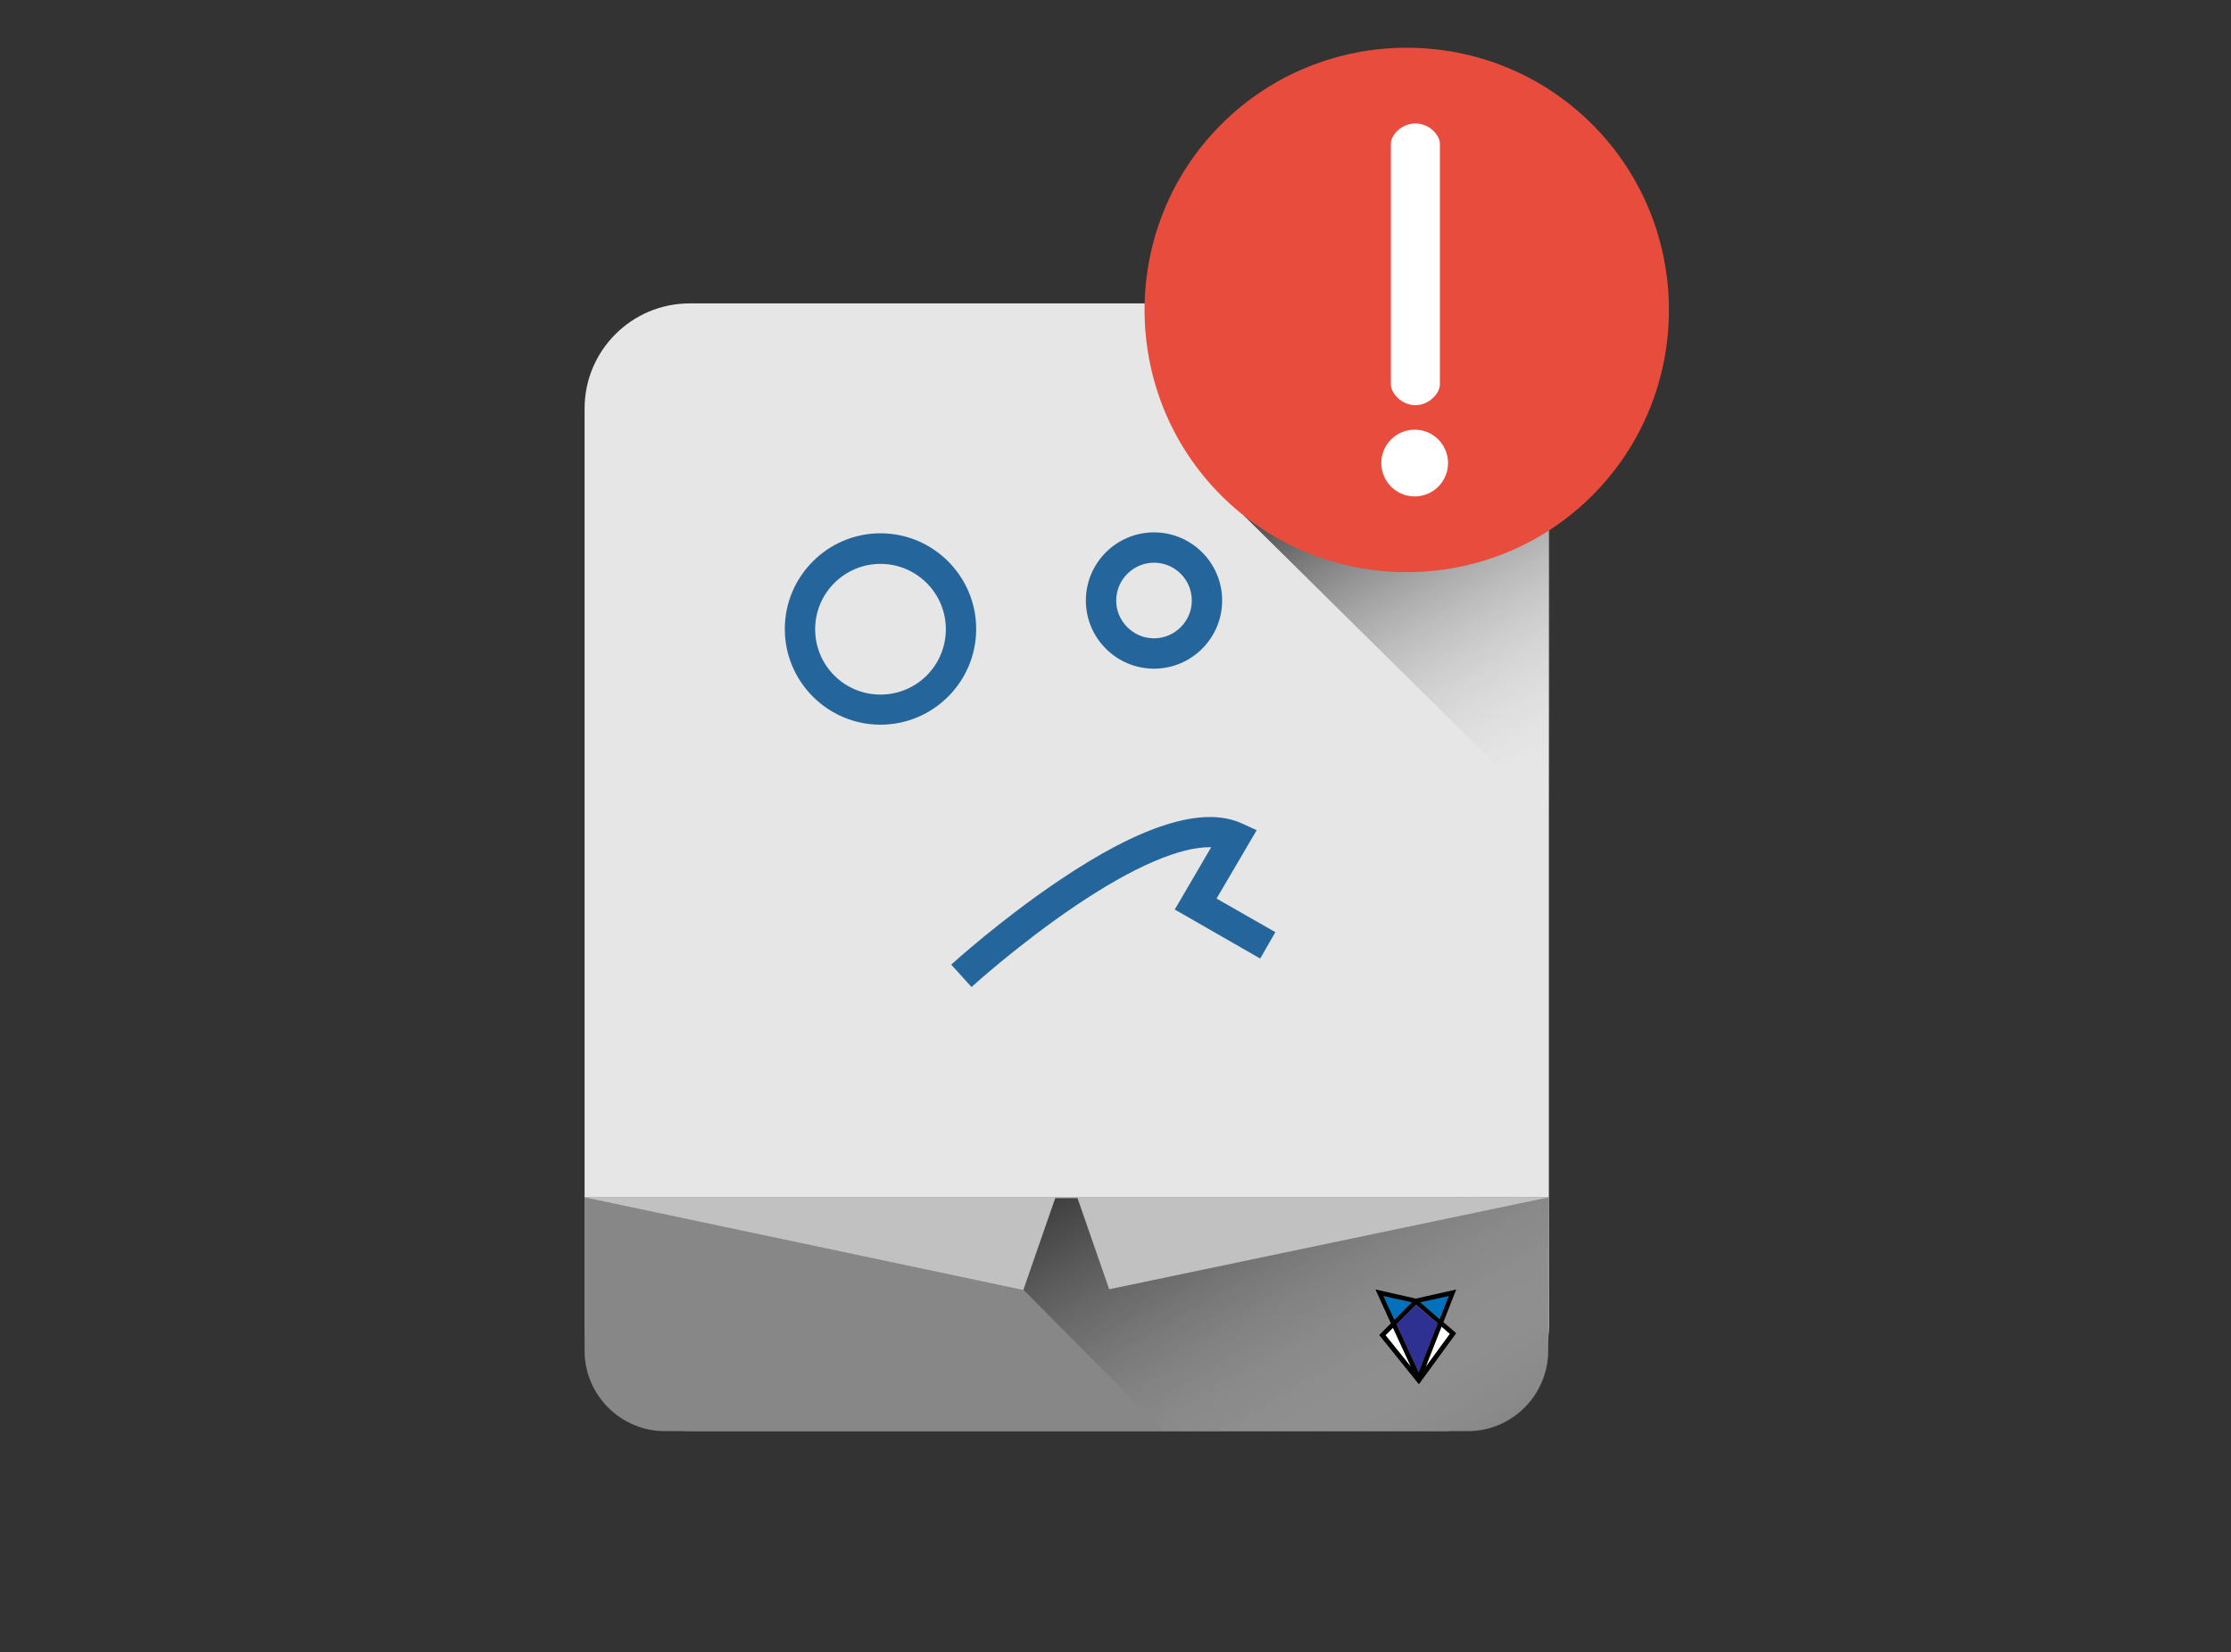 <svg xmlns="http://www.w3.org/2000/svg" xmlns:xlink="http://www.w3.org/1999/xlink" x="0" y="0" enable-background="new 0 0 956 708" version="1.1" viewBox="0 0 956 708" xml:space="preserve"><rect x="0" y="0" width="956" height="708" fill="#333333" stroke="none"/><g id="Layer_1"><path fill="#E6E6E6" d="M618.7,613.1H295.5c-24.8,0-45-20.2-45-45V175c0-24.8,20.2-45,45-45h323.2c24.8,0,45,20.2,45,45v393.1 C663.7,592.8,643.4,613.1,618.7,613.1z"/><path fill="#878787" d="M629,613.2H284.9c-18.9,0-34.4-15.5-34.4-34.4V513l413.2,0l-0.3,65.7C663.4,597.7,647.9,613.2,629,613.2z"/><linearGradient id="SVGID_1_" x1="602.04" x2="498.967" y1="634.989" y2="456.461" gradientUnits="userSpaceOnUse"><stop offset="0" style="stop-color:#fff;stop-opacity:0"/><stop offset=".106" style="stop-color:#dcdcdc;stop-opacity:7.434703e-02"/><stop offset=".357" style="stop-color:#8f8f8f;stop-opacity:.25"/><stop offset=".581" style="stop-color:#525252;stop-opacity:.407"/><stop offset=".769" style="stop-color:#252525;stop-opacity:.538"/><stop offset=".915" style="stop-color:#0a0a0a;stop-opacity:.64"/><stop offset="1" style="stop-color:#000;stop-opacity:.7"/></linearGradient><path fill="url(#SVGID_1_)" d="M399.9,513.6l98.6,99.5l108.1-0.1l26-0.1c21.8,0,31-22.7,31-32.4l0-67.5L399.9,513.6z"/><polygon fill="#C1C1C1" points="250.5 513 438.5 552.7 452.3 513"/><polygon fill="#C1C1C1" points="663.7 513 475.3 552.4 461.6 513"/><linearGradient id="SVGID_2_" x1="670.523" x2="581.717" y1="346.679" y2="192.863" gradientUnits="userSpaceOnUse"><stop offset="0" style="stop-color:#fff;stop-opacity:0"/><stop offset=".154" style="stop-color:#dedede;stop-opacity:.108"/><stop offset=".495" style="stop-color:#888;stop-opacity:.347"/><stop offset=".996" style="stop-color:#010101;stop-opacity:.697"/><stop offset="1" style="stop-color:#000;stop-opacity:.7"/></linearGradient><polygon fill="url(#SVGID_2_)" points="533.1 221 664 350.4 664 223"/><g><circle cx="602.8" cy="132.8" r="102.4" fill="#E74C3C"/><path fill="#E74C3C" d="M523.3,212.3c-43.8-43.8-43.8-115.2,0-159s115.2-43.8,159,0c43.8,43.8,43.8,115.2,0,159 C638.5,256.1,567.1,256.1,523.3,212.3z M668.2,67.4c-36-36-94.7-36-130.7,0s-36,94.7,0,130.7s94.7,36,130.7,0 S704.2,103.5,668.2,67.4z"/></g><path fill="#24669B" d="M494.5,286.5c-16.1,0-29.2-13.1-29.2-29.2s13.1-29.2,29.2-29.2s29.2,13.1,29.2,29.2 S510.6,286.5,494.5,286.5z M494.5,241.1c-8.9,0-16.2,7.3-16.2,16.2s7.3,16.2,16.2,16.2s16.2-7.3,16.2-16.2S503.5,241.1,494.5,241.1 z"/><path fill="#24669B" d="M416.3,422.9l-8.7-9.6c0.9-0.8,21.3-19.3,46.3-36.1c35.1-23.7,61.4-31.9,78-24.5l6.6,3l-17.2,29.3 l25.2,14.4l-6.5,11.3l-36.6-21l15.6-26.7c-13-0.3-33.1,8.2-58,25C436.8,404.3,416.5,422.7,416.3,422.9z"/><path fill="#24669B" d="M377.3,310.5c-22.6,0-41-18.4-41-41c0-22.6,18.4-41,41-41c22.6,0,41,18.4,41,41 C418.3,292.1,399.9,310.5,377.3,310.5z M377.3,241.6c-15.4,0-28,12.5-28,28s12.5,28,28,28s28-12.5,28-28S392.7,241.6,377.3,241.6z"/><g><g><g><path fill="#FFF" d="M617,61.6c0-3.8-4.6-8.7-10.5-8.7c-5.9,0-10.5,4.9-10.5,8.7v103.1c0,3.8,4.6,8.9,10.5,8.9 c5.9,0,10.5-5.1,10.5-8.9V61.6z"/></g></g><circle cx="606.2" cy="198.4" r="14.3" fill="#FFF"/></g><g><polygon fill="#FFF" points="621.3 571.5 617.7 568.4 610.9 585.8"/><polygon fill="#FFF" points="593.7 572.1 604.6 585.7 596.9 568.9"/><polygon fill="#0071BC" points="592.8 555.3 597.5 565.5 605 558"/><polygon fill="#0071BC" points="620.8 555.2 608.6 558 616.9 565.1"/><polygon fill="#2E3192" points="616.1 567.1 606.8 559.1 598.4 567.4 607.9 588"/><path d="M624,552.5l-17.3,3.9l-17.3-3.9L596,567l-5,5l17,21.1l16-21.9l-5.5-4.7L624,552.5z M592.8,555.3L605,558l-7.5,7.5 L592.8,555.3z M593.7,572.1l3.2-3.2l7.7,16.7L593.7,572.1z M607.9,588l-9.5-20.6l8.4-8.4l9.3,8L607.9,588z M621.3,571.5 l-10.4,14.2l6.8-17.3L621.3,571.5z M608.6,558l12.2-2.7l-3.9,9.9L608.6,558z"/></g></g></svg>